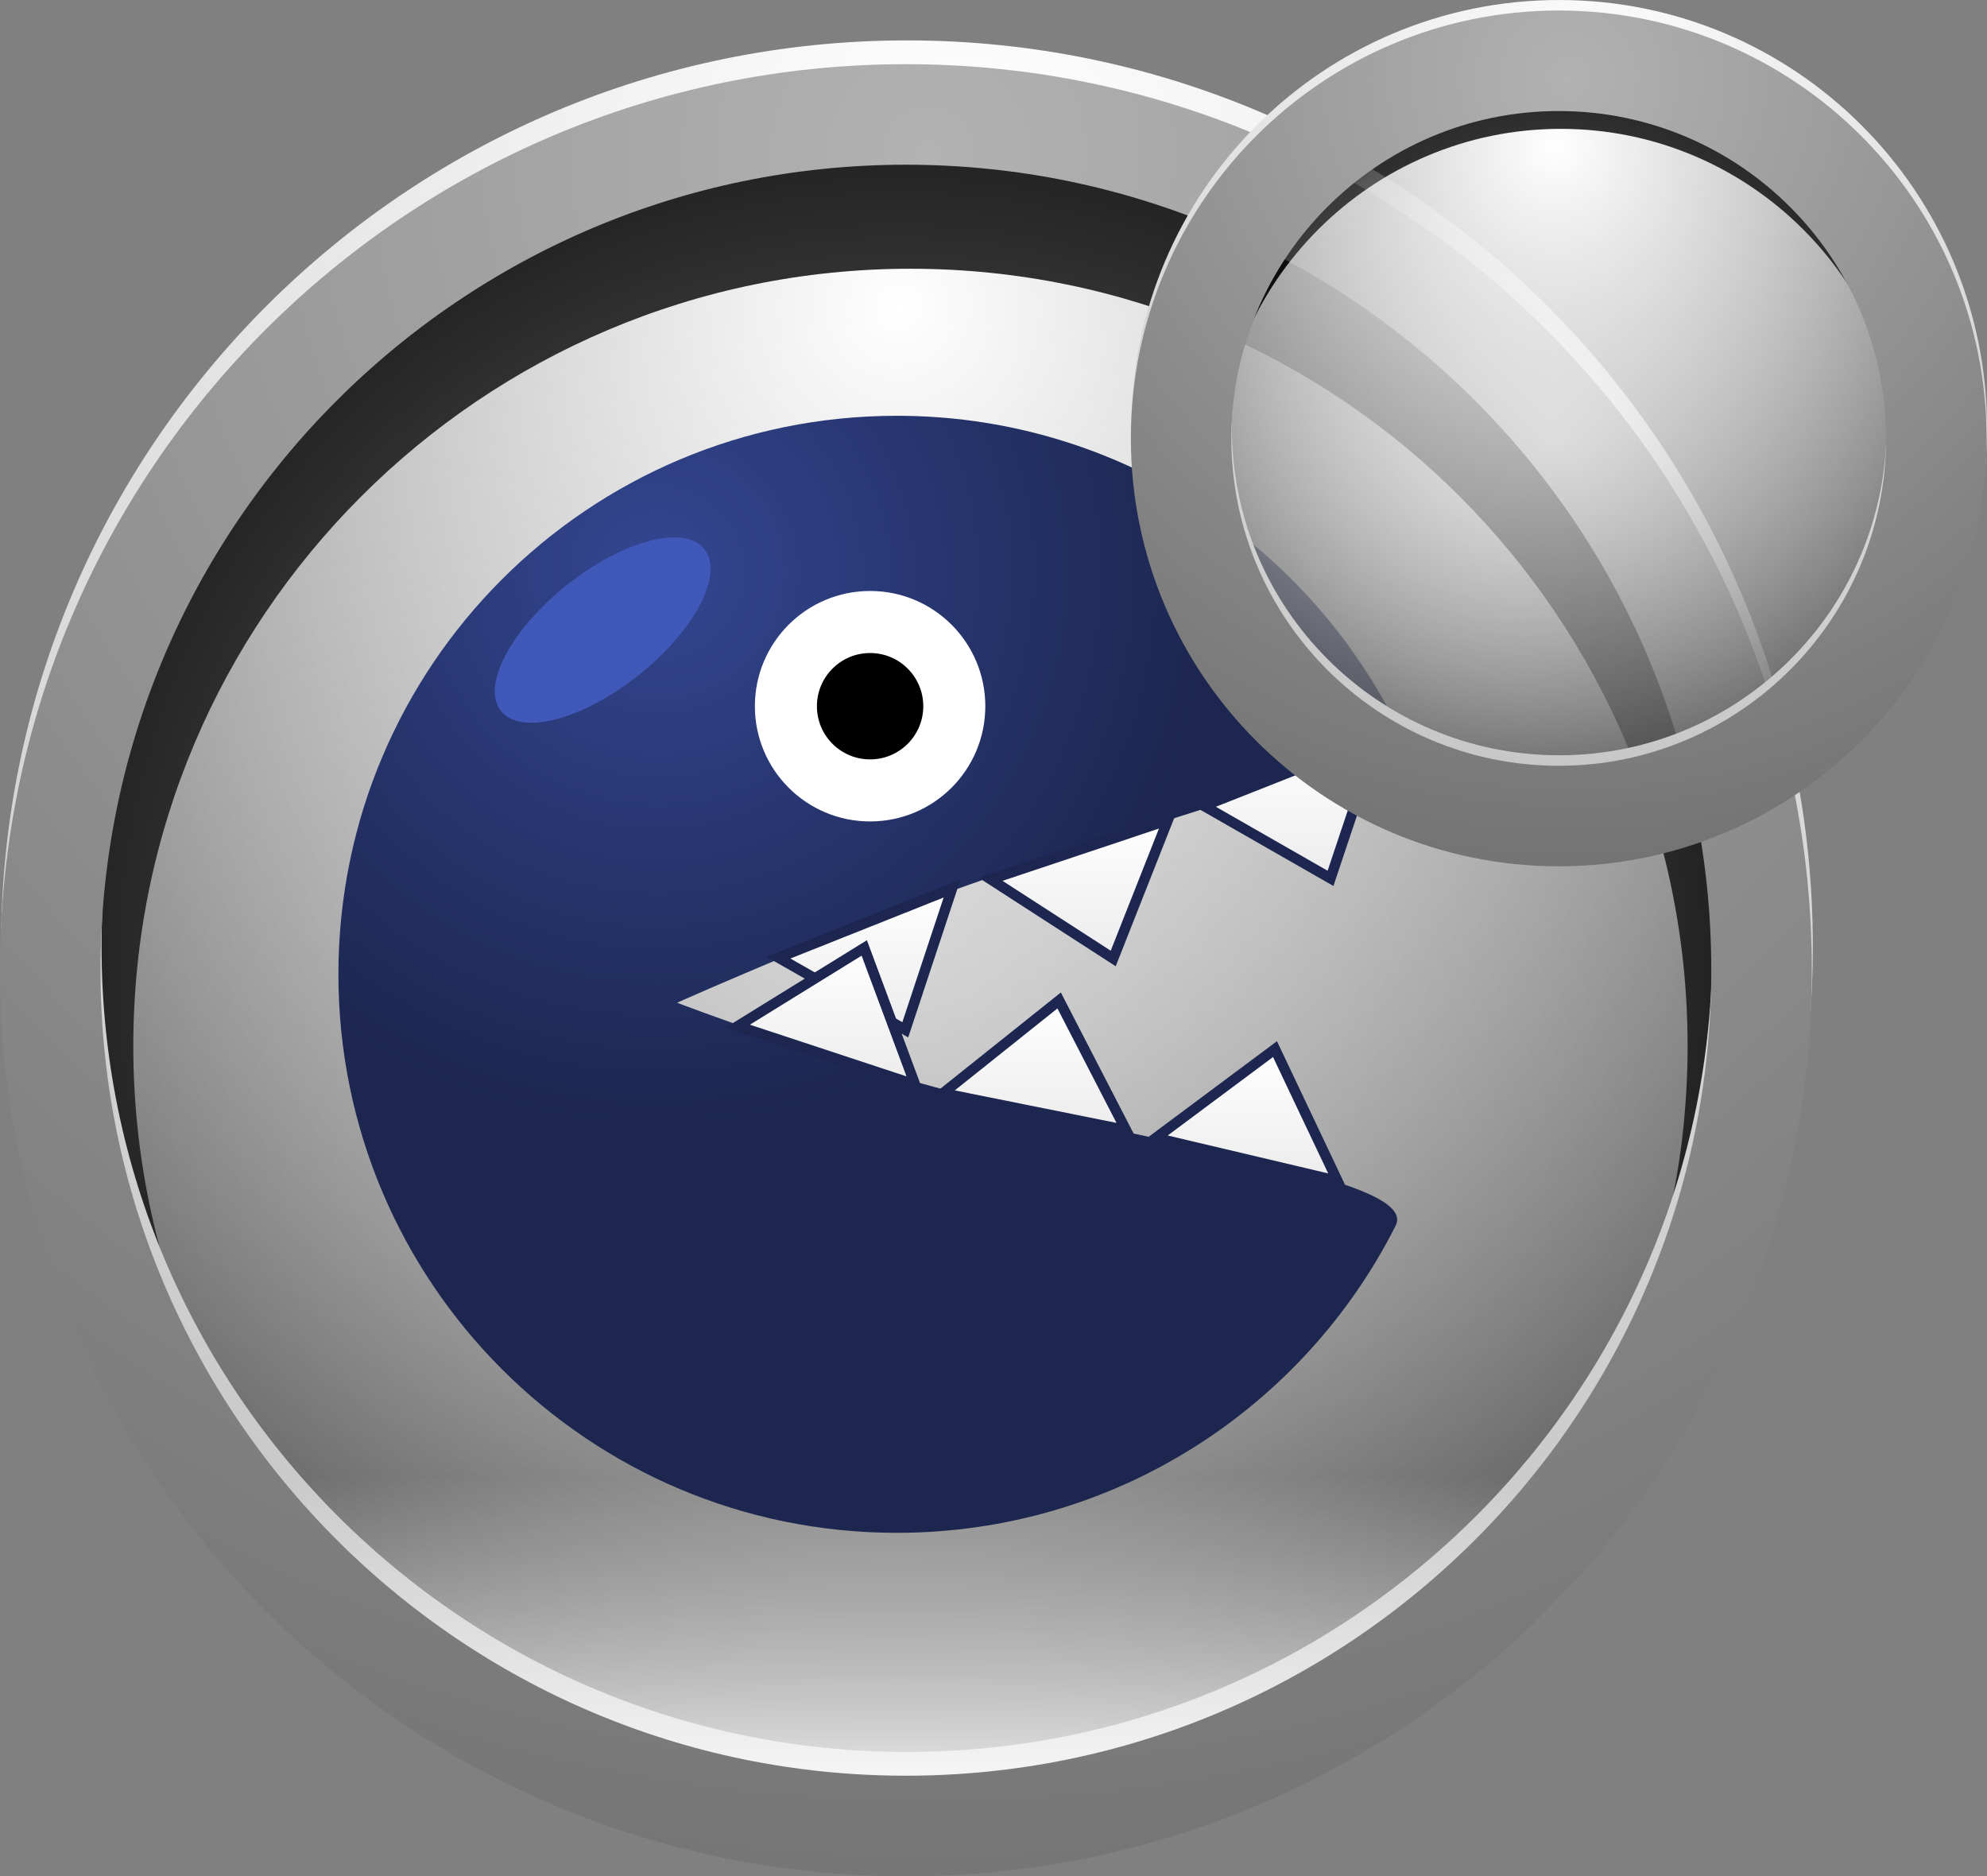 <svg version="1.1" xmlns="http://www.w3.org/2000/svg" xmlns:xlink="http://www.w3.org/1999/xlink" width="96.071" height="90.703" viewBox="0,0,96.071,90.703"><rect x="0" y="0" width="96.071" height="90.703" fill="#808080" stroke="none"/><defs><radialGradient cx="239.975" cy="179.787" r="54.416" gradientUnits="userSpaceOnUse" id="color-1"><stop offset="0" stop-color="#000000" stop-opacity="0"/><stop offset="1" stop-color="#000000"/></radialGradient><radialGradient cx="240.08" cy="147.786" r="95.233" gradientUnits="userSpaceOnUse" id="color-2"><stop offset="0" stop-color="#ffffff"/><stop offset="1" stop-color="#ffffff" stop-opacity="0"/></radialGradient><linearGradient x1="199.118" y1="137.283" x2="199.118" y2="220.023" gradientUnits="userSpaceOnUse" id="color-3"><stop offset="0" stop-color="#000000" stop-opacity="0"/><stop offset="1" stop-color="#000000" stop-opacity="0"/></linearGradient><radialGradient cx="243.235" cy="140.377" r="103.539" gradientUnits="userSpaceOnUse" id="color-4"><stop offset="0" stop-color="#ffffff"/><stop offset="1" stop-color="#b2b2b2"/></radialGradient><linearGradient x1="208.897" y1="204.292" x2="208.897" y2="221.792" gradientUnits="userSpaceOnUse" id="color-5"><stop offset="0" stop-color="#ffffff" stop-opacity="0"/><stop offset="1" stop-color="#ffffff"/></linearGradient><linearGradient x1="199.068" y1="138.433" x2="199.068" y2="221.173" gradientUnits="userSpaceOnUse" id="color-6"><stop offset="0" stop-color="#000000" stop-opacity="0"/><stop offset="1" stop-color="#000000" stop-opacity="0"/></linearGradient><radialGradient cx="241.522" cy="140.319" r="105.11" gradientUnits="userSpaceOnUse" id="color-7"><stop offset="0" stop-color="#b2b2b2"/><stop offset="1" stop-color="#666666"/></radialGradient><radialGradient cx="228.417" cy="160.55" r="27" gradientUnits="userSpaceOnUse" id="color-8"><stop offset="0" stop-color="#334691"/><stop offset="1" stop-color="#1c264f"/></radialGradient><linearGradient x1="238.473" y1="175.857" x2="238.473" y2="182.684" gradientUnits="userSpaceOnUse" id="color-9"><stop offset="0" stop-color="#ffffff"/><stop offset="1" stop-color="#ececec"/></linearGradient><linearGradient x1="248.82" y1="172.547" x2="248.82" y2="179.235" gradientUnits="userSpaceOnUse" id="color-10"><stop offset="0" stop-color="#ffffff"/><stop offset="1" stop-color="#ececec"/></linearGradient><linearGradient x1="259.049" y1="168.542" x2="259.049" y2="175.363" gradientUnits="userSpaceOnUse" id="color-11"><stop offset="0" stop-color="#ffffff"/><stop offset="1" stop-color="#ececec"/></linearGradient><linearGradient x1="236.595" y1="178.726" x2="236.595" y2="185.336" gradientUnits="userSpaceOnUse" id="color-12"><stop offset="0" stop-color="#ffffff"/><stop offset="1" stop-color="#ececec"/></linearGradient><linearGradient x1="246.654" y1="181.265" x2="246.654" y2="187.531" gradientUnits="userSpaceOnUse" id="color-13"><stop offset="0" stop-color="#ffffff"/><stop offset="1" stop-color="#ececec"/></linearGradient><linearGradient x1="256.911" y1="183.617" x2="256.911" y2="189.989" gradientUnits="userSpaceOnUse" id="color-14"><stop offset="0" stop-color="#ffffff"/><stop offset="1" stop-color="#ececec"/></linearGradient><radialGradient cx="271.797" cy="154.087" r="24.013" gradientUnits="userSpaceOnUse" id="color-15"><stop offset="0" stop-color="#000000" stop-opacity="0"/><stop offset="1" stop-color="#000000"/></radialGradient><radialGradient cx="271.843" cy="139.965" r="42.025" gradientUnits="userSpaceOnUse" id="color-16"><stop offset="0" stop-color="#ffffff"/><stop offset="1" stop-color="#ffffff" stop-opacity="0"/></radialGradient><linearGradient x1="253.768" y1="135.33" x2="253.768" y2="171.842" gradientUnits="userSpaceOnUse" id="color-17"><stop offset="0" stop-color="#000000" stop-opacity="0"/><stop offset="1" stop-color="#000000" stop-opacity="0"/></linearGradient><radialGradient cx="273.236" cy="136.696" r="45.69" gradientUnits="userSpaceOnUse" id="color-18"><stop offset="0" stop-color="#ffffff"/><stop offset="1" stop-color="#b2b2b2"/></radialGradient><linearGradient x1="253.746" y1="135.838" x2="253.746" y2="172.349" gradientUnits="userSpaceOnUse" id="color-19"><stop offset="0" stop-color="#000000" stop-opacity="0"/><stop offset="1" stop-color="#000000" stop-opacity="0"/></linearGradient><radialGradient cx="272.48" cy="136.67" r="46.383" gradientUnits="userSpaceOnUse" id="color-20"><stop offset="0" stop-color="#b2b2b2"/><stop offset="1" stop-color="#666666"/></radialGradient></defs><g transform="translate(-196.638,-132.9)"><g data-paper-data="{&quot;isPaintingLayer&quot;:true}" fill-rule="nonzero" stroke-linejoin="miter" stroke-miterlimit="10" stroke-dasharray="" stroke-dashoffset="0" style="mix-blend-mode: normal"><g data-paper-data="{&quot;origPos&quot;:null}"><path d="M240.908,139.042c11.291,0 21.522,4.586 28.931,11.994c7.408,7.409 11.994,17.64 11.994,28.931c0,11.291 -4.586,21.522 -11.994,28.931c-7.409,7.408 -17.64,11.994 -28.931,11.994c-11.291,0 -21.522,-4.586 -28.931,-11.994c-7.408,-7.409 -11.994,-17.64 -11.994,-28.931c0,-11.291 4.586,-21.522 11.994,-28.931c7.409,-7.408 17.64,-11.994 28.931,-11.994z" fill="url(#color-1)" stroke="none" stroke-width="1" stroke-linecap="butt"/><path d="M240.658,145.892c10.367,0 19.76,4.21 26.562,11.013c6.803,6.802 11.013,16.195 11.013,26.562c0,10.367 -4.21,19.76 -11.013,26.562c-6.802,6.803 -16.195,11.013 -26.562,11.013c-10.367,0 -19.76,-4.21 -26.562,-11.013c-6.803,-6.802 -11.013,-16.195 -11.013,-26.562c0,-10.367 4.21,-19.76 11.013,-26.562c6.802,-6.803 16.195,-11.013 26.562,-11.013z" fill="url(#color-2)" stroke="none" stroke-width="1" stroke-linecap="butt"/><path d="M240.488,137.283c11.414,0 21.757,4.635 29.246,12.124c7.489,7.489 12.124,17.832 12.124,29.246c0,11.414 -4.635,21.757 -12.124,29.246c-7.489,7.489 -17.832,12.124 -29.246,12.124c-11.414,0 -21.757,-4.635 -29.246,-12.124c-7.489,-7.489 -12.124,-17.832 -12.124,-29.246c0,-11.414 4.635,-21.757 12.124,-29.246c7.489,-7.489 17.832,-12.124 29.246,-12.124z" fill="url(#color-3)" stroke="url(#color-4)" stroke-width="4.86" stroke-linecap="round"/><path d="M208.897,204.292h63.45l-9.986,11.62l-22.041,5.88l-24.462,-7.98z" fill="url(#color-5)" stroke="none" stroke-width="1.22" stroke-linecap="round"/><path d="M240.438,138.433c11.414,0 21.757,4.635 29.246,12.124c7.489,7.489 12.124,17.832 12.124,29.246c0,11.414 -4.635,21.757 -12.124,29.246c-7.489,7.489 -17.832,12.124 -29.246,12.124c-11.414,0 -21.757,-4.635 -29.246,-12.124c-7.489,-7.489 -12.124,-17.832 -12.124,-29.246c0,-11.414 4.635,-21.757 12.124,-29.246c7.489,-7.489 17.832,-12.124 29.246,-12.124z" data-paper-data="{&quot;origPos&quot;:null}" fill="url(#color-6)" stroke="url(#color-7)" stroke-width="4.86" stroke-linecap="round"/></g><g><path d="M213,180c0,-14.912 12.088,-27 27,-27c10.252,0 19.169,5.714 23.742,14.131c1.191,2.192 -7.81,4.425 -17.637,7.641c-7.323,2.397 -16.73,6.603 -16.73,6.603c0,0 7.488,2.873 14.451,4.6c10.102,2.504 21.383,4.014 20.292,6.176c-4.446,8.809 -13.577,14.85 -24.118,14.85c-14.912,0 -27,-12.088 -27,-27z" data-paper-data="{&quot;origPos&quot;:null}" fill="url(#color-8)" stroke="none" stroke-width="0" stroke-linecap="butt"/><path d="M227.513,165.541c-2.717,2.161 -5.695,2.937 -6.653,1.733c-0.958,-1.204 0.468,-3.932 3.185,-6.093c2.717,-2.161 5.695,-2.937 6.653,-1.733c0.958,1.204 -0.468,3.932 -3.185,6.093z" data-paper-data="{&quot;origPos&quot;:null}" fill="#4058b8" stroke="none" stroke-width="0" stroke-linecap="butt"/><path d="M234.636,167.04c0,-2.249 1.823,-4.071 4.071,-4.071c2.249,0 4.071,1.823 4.071,4.071c0,2.249 -1.823,4.071 -4.071,4.071c-2.249,0 -4.071,-1.823 -4.071,-4.071z" fill="#000000" stroke="#ffffff" stroke-width="3" stroke-linecap="butt"/><path d="M242.668,175.857l-2.26,6.827l-6.13,-3.486z" fill="url(#color-9)" stroke="#1c264f" stroke-width="0.5" stroke-linecap="round"/><path d="M253.103,172.547l-2.641,6.689l-5.924,-3.826z" fill="url(#color-10)" stroke="#1c264f" stroke-width="0.5" stroke-linecap="round"/><path d="M263.248,168.542l-2.279,6.821l-6.12,-3.503z" fill="url(#color-11)" stroke="#1c264f" stroke-width="0.5" stroke-linecap="round"/><path d="M232.307,182.506l6.118,-3.78l2.458,6.61z" data-paper-data="{&quot;index&quot;:null,&quot;origRot&quot;:0}" fill="url(#color-12)" stroke="#1c264f" stroke-width="0.5" stroke-linecap="round"/><path d="M242.227,185.752l5.62,-4.487l3.234,6.267z" data-paper-data="{&quot;index&quot;:null,&quot;origRot&quot;:0}" fill="url(#color-13)" stroke="#1c264f" stroke-width="0.5" stroke-linecap="round"/><path d="M252.517,187.913l5.767,-4.296l3.021,6.372z" data-paper-data="{&quot;index&quot;:null,&quot;origRot&quot;:0}" fill="url(#color-14)" stroke="#1c264f" stroke-width="0.5" stroke-linecap="round"/></g><g><path d="M272.209,136.107c4.982,0 9.497,2.024 12.767,5.293c3.269,3.269 5.293,7.784 5.293,12.767c0,4.982 -2.024,9.497 -5.293,12.767c-3.269,3.269 -7.784,5.293 -12.767,5.293c-4.982,0 -9.497,-2.024 -12.767,-5.293c-3.269,-3.269 -5.293,-7.784 -5.293,-12.767c0,-4.982 2.024,-9.497 5.293,-12.767c3.269,-3.269 7.784,-5.293 12.767,-5.293z" fill="url(#color-15)" stroke="none" stroke-width="1" stroke-linecap="butt"/><path d="M272.099,139.129c4.575,0 8.72,1.858 11.721,4.86c3.002,3.002 4.86,7.147 4.86,11.721c0,4.575 -1.858,8.72 -4.86,11.721c-3.002,3.002 -7.147,4.86 -11.721,4.86c-4.575,0 -8.72,-1.858 -11.721,-4.86c-3.002,-3.002 -4.86,-7.147 -4.86,-11.721c0,-4.575 1.858,-8.72 4.86,-11.721c3.002,-3.002 7.147,-4.86 11.721,-4.86z" fill="url(#color-16)" stroke="none" stroke-width="1" stroke-linecap="butt"/><path d="M272.023,135.33c5.037,0 9.601,2.045 12.906,5.35c3.305,3.305 5.35,7.869 5.35,12.906c0,5.037 -2.045,9.601 -5.35,12.906c-3.305,3.305 -7.869,5.35 -12.906,5.35c-5.037,0 -9.601,-2.045 -12.906,-5.35c-3.305,-3.305 -5.35,-7.869 -5.35,-12.906c0,-5.037 2.045,-9.601 5.35,-12.906c3.305,-3.305 7.869,-5.35 12.906,-5.35z" fill="url(#color-17)" stroke="url(#color-18)" stroke-width="4.86" stroke-linecap="round"/><path d="M272.001,135.838c5.037,0 9.601,2.045 12.906,5.35c3.305,3.305 5.35,7.869 5.35,12.906c0,5.037 -2.045,9.601 -5.35,12.906c-3.305,3.305 -7.869,5.35 -12.906,5.35c-5.037,0 -9.601,-2.045 -12.906,-5.35c-3.305,-3.305 -5.35,-7.869 -5.35,-12.906c0,-5.037 2.045,-9.601 5.35,-12.906c3.305,-3.305 7.869,-5.35 12.906,-5.35z" fill="url(#color-19)" stroke="url(#color-20)" stroke-width="4.86" stroke-linecap="round"/></g></g></g></svg>